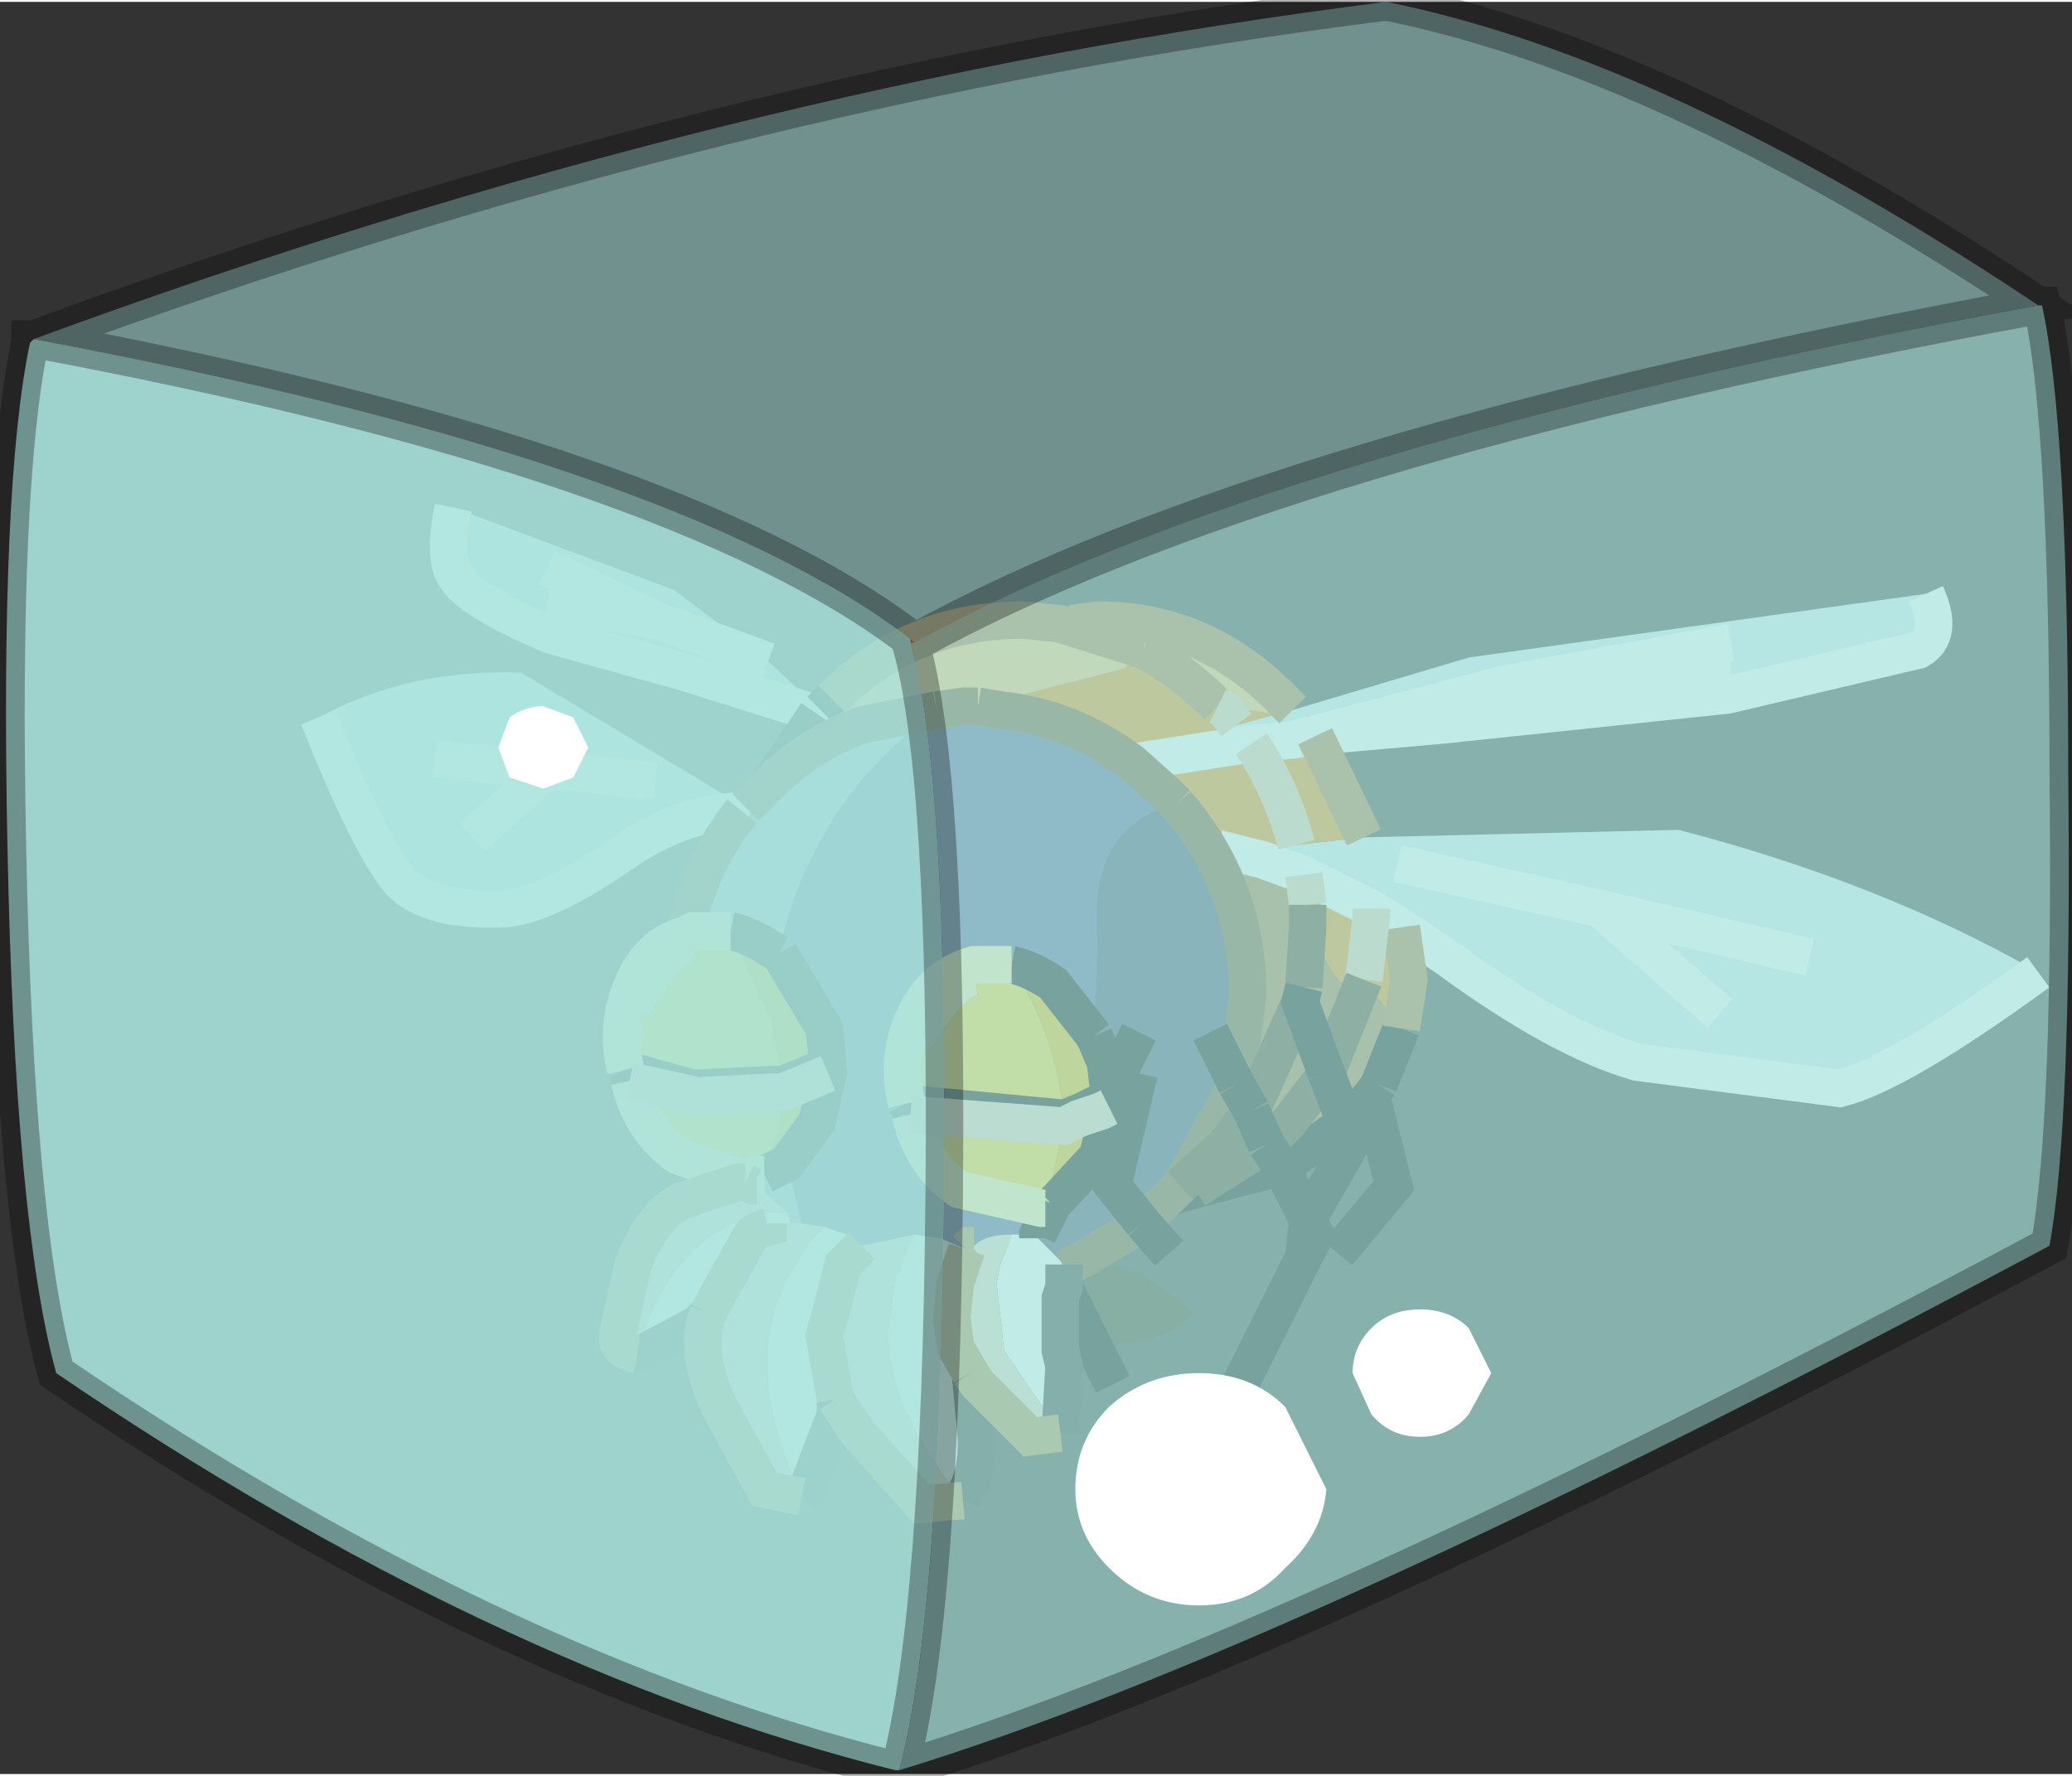 <svg width="28" height="24" viewBox="261.55 187.75 27.65 23.65" xmlns="http://www.w3.org/2000/svg" xmlns:xlink="http://www.w3.org/1999/xlink"><rect x="261.55" y="187.75" width="27.65" height="23.65" fill="#333333" stroke="none"/><defs><g id="a"><path d="m272.45 197.25-1.75-.55-1.8-.5q-1.05-.45-1.25-.75-.2-.25-.05-.95l2.95 1.1 1.25.95.7.65.2.15-.25-.1m-3.6-1.95 1.45.7 1.5.55-1.5-.55-1.45-.25 1.45.25-1.45-.7m-3.05 2q1.2-.65 2.7-.6l3 1.8.05.05h-.1q-.8 0-1.65.6-.95.65-1.5.7-1 .05-1.4-.35-.4-.45-1.1-2.2m13-.1 2.35-.7 6.1-.85q.25.55-.1.75l-2.55.6-3.8.4-1.7.15-.3.05-.55.05-1.6.25 1.4-.5.75-.2m.95 1.7 4.2-.1q2.7.7 4.8 1.9-1.85 1.35-2.65 1.55l-2.7-.35q-1.05-.3-2.55-1.4l-.6-.4-.4-.25-.9-.45-.55-.2-.6-.15h.35l.7-.05.9-.1m4.9-2.6-3 .55-2.85.75 2.85-.75 3-.55m0 .35-3 .2 3-.2m1.05 3.85-2.8-.65-2.7-.6 2.7.6 2.8.65m-17.85-1.6 1-.9 1.45.15-1.45-.15-1 .9m16.65 2.35-1.6-1.4 1.6 1.4m-17.15-3.4 1.5.15-1.5-.15" fill="#d5ecf4"/><path d="m272.45 197.25.25.1-.2-.15.15-.15.4.35q-.7.25-1.25.8l.65-.95m4.65 1.05-.45-.4q-.8-.6-1.75-.7l-.3-.05 1.95-.5.25-.25q.5.25 1 .75l.1.05.15.2-.15-.2-.1-.05.75.1.15-.15.1.1-.75.2-1.4.5 1.6-.25.55-.05.3-.05.65 1.35-.9.1q-.2-.75-.6-1.35.4.6.6 1.35l-.7.05-1.05-.75m3.15 1.8.1.7-.1.65-.5-.65q-.4.4-.75-1l-.6-.6.55.2.9.45.4.25m-.5.7.1-.85v-.1.1l-.1.85m-.75-1-.05-.4.05.4" fill="#f38601"/><path d="m273.05 197.4-.4-.35q1.05-1.05 2.55-1.05l.5.05.15.05v-.05l.35-.05q1.45 0 2.5 1.1l-.15.15-.75-.1q-.5-.5-1-.75l-.25.25-1.95.5h-.2l-.35.05-1 .2m2.8-1.3.95.3-.95-.3" fill="#ffc163"/><path d="m274.05 197.2.35-.05h.2l.3.05q.95.1 1.75.7l.45.4.15.15q-1.2.3-1.05 1.85l-.05 1.25-.55-.7q-.3-.2-.55-.25h-.5q-.55.15-.8.7t-.1 1.15l.05.1v.05q.15.65.65 1l1.1.25h.05l.05-.05-.2.4h-.3q-.35 0-.5.15h-.05l-.05.05-.35-.15-.35-.05-.7.15-.2-.15-.3-.1-.3-.05-.2-.8.4-.55.15-.65v-.1l-.05-.5-.6-1q.15-.8.55-1.5.45-.85 1.25-1.5l.3-.25" fill="#50558f"/><path d="M271.45 198.55h.1l-.05-.05.3-.3q.55-.55 1.25-.8l1-.2-.3.25q-.8.65-1.25 1.5-.4.7-.55 1.5l-.1-.05q-.3-.2-.55-.25h-.5l-.1.05q.15-.9.75-1.65m.6 4.7.2.8h-.15l-.05-.15-.4-.35h-.05l-.1-.05-.05-.05.25-.05h.05l.3-.15" fill="#9b9fc5"/><path d="m275.85 196.1-.15-.05h.15v.05" fill="#af7030"/><path d="m277.25 198.45-.15-.15 1.05.75h-.35l.6.15.6.6q.35 1.4.75 1l.5.65-.3.75-.1.15-.4.4-.8.55-.2-.3.2.3-1.15.3-.35.1.15-.15.6-.55.35-.45-.35.45-.6.55.75-1.35.15-1.2q0-1.45-.95-2.55m1.7 2.45.05-.8v-.3.3l-.05.8-.05.2.35.95-.35-.95.05-.2m.8-.1-.5 1.25.5-1.25m-.5 1.25.25.65-.25-.65-.5.65-.3.3.3-.3.5-.65m-1 .5.2.45-.2-.45-.2-.35.2.35.65-1.45-.65 1.45m.2.45-.95.6.95-.6" fill="#a86b31"/><path d="m275.35 204.2.2-.4h.05l-.2.4v.05-.05l.2-.4.6-.65.15-.65v-.2l-.05-.4-.15-.35.05-1.25q-.15-1.55 1.05-1.85.95 1.1.95 2.55l-.15 1.2-.35-.7.35.7-.75 1.35-.5.5-.75.45-.3.15v-.05l-.4-.4m1.4-2.15-.35 1.5.4.5-.4-.5.35-1.5m0-.55-.4.8.4-.8" fill="#3c3f6a"/><path d="m271.95 200.45.6 1 .05.5-.6.25-.15-.85-.55-1.2q.25.05.55.25l.1.05m.65 1.6-.15.65-.4.55-.3.15.2-.6.05-.5.6-.25m2.95 1.75-.05.05.25-1.1.2-.1.3-.1.1-.05-.15.65-.6.65h-.05m-.5-3.2q.25.05.55.25l.55.7.15.35.05.4v.1h-.05l-.3.15-.25.1q-.1-1.1-.7-2.05" fill="#f3b701"/><path d="M275.5 203.85h-.05l-1.1-.25q-.5-.35-.65-1l2 .15h.05l-.25 1.1m-1.85-1.4q-.15-.6.1-1.15t.8-.7h.5q.6.95.7 2.05l-2.1-.2m.95-1.45-.05-.25q-.8.1-.75.9l.15.1q.45-.7.65-.75m-3.15 2.45-.85-.3q-.5-.35-.65-1l.9.2 1-.05H272l-.05.5-.2.6h-.05l-.25.05M269.9 202q-.15-.6.1-1.15.2-.5.7-.65l.1-.05h.5l.55 1.2.15.85h-.15l-1.05.05-.9-.25m.9-1.7h-.15q-.65.15-.6.9l.15.1.4-.6q.15-.15.25-.15l-.05-.25" fill="#fed225"/><path d="M274.6 201q-.2.05-.65.75l-.15-.1q-.05-.8.75-.9l.05.25m-3.8-.7.05.25q-.1 0-.25.15l-.4.6-.15-.1q-.05-.75.6-.9h.15" fill="#feeba0"/><path d="M273.7 202.6v-.05l-.05-.1 2.1.2v.1h-.05l-2-.15m-3.75-.45v-.05l-.05-.1.9.25 1.05-.05h.15v.1H271.85l-1 .05-.9-.2" fill="#dfb700"/><path d="M272.6 201.95v.1l-.6.25v-.1l.6-.25m3.15.8v-.1l.25-.1.3-.15h.05v.1l-.1.05-.3.1-.2.1" fill="#8a7100"/><path d="m275.75 204.65.3-.15.7.2.7.5q0 .25-.75.45l-.55.05-.4-.8.4.8-.45.05v-.7l.05-.15v-.25" fill="#382c16"/><path d="m272.55 204.1.3.1.2.15-.25.25-.15.6-.1.35.15.85v.2l-.4 1.05-.05.05q-.9-1.9-.05-3.15l.15-.25.2-.2m1.2.1.35.05.35.15-.15.45-.05.45.05.4.2.35.05.55q.1.75-.15 1.1v.05q-1-1.2-1-2.25l.1-.75.05-.05.1-.3.1-.2m1.3 0h.3l.4.4v.3l-.05.15v.7l.05.2-.05.85v.05l-.75-1.1-.1-.9.05-.25.1-.25.05-.15m-4.05 1.05-.15.15-.75.4h-.05q.4-1.5 1.55-1.85l.25-.05h.2l.05.15h-.3v.05q-.2.05-.25.15l-.5.9-.05.1" fill="#fff"/><path d="m272.25 204.05.3.05-.2.2-.15.25q-.85 1.25.05 3.15l-.5-.1-.6-1.1q-.35-.75-.15-1.25l.05-.1.5-.9q.05-.1.25-.15v-.05H272.25m.8.3.7-.15-.1.2-.1.3-.05.05-.1.75q0 1.05 1 2.25l-.55.05-.85-.95-.3-.45-.15-.85.1-.35.15-.6.25-.25m1.4.05.05-.05h.05q.15-.15.5-.15l-.05.15-.1.25-.05.25.1.9.75 1.1-.4.05-.7-.7-.1-.15-.2-.35-.05-.4.05-.45.15-.45m-4.4 1.4q-.3-.05-.25-.3l.2-.9q.25-.65.65-.85l.75-.25h.1l.1.05h.05l.4.35h-.2l-.25.05q-1.15.35-1.55 1.85" fill="#e8d9c1"/><path d="M267.6 194.5q-.15.7.05.95.2.3 1.25.75l1.8.5 1.75.55.25.1m-.9-.8-1.5-.55-1.45-.25m1.45.25-1.45-.7m-3.05 2q.7 1.75 1.1 2.2.4.4 1.4.35.55-.05 1.5-.7.85-.6 1.65-.6h.1m15.7-2.9q.25.55-.1.75l-2.55.6-3.8.4-1.7.15-.3.05-.55.05-1.6.25m12.1 2.8q-1.85 1.35-2.65 1.55l-2.7-.35q-1.05-.3-2.55-1.4l-.6-.4-.4-.25-.9-.45-.55-.2-.6-.15m1-1.45 2.85-.75 3-.55m-3 .55 3-.2m-4.45 2.6 2.7.6 2.8.65m-15.4-2.35-1.45-.15-1 .9m15.05.95 1.6 1.4M268.85 198l-1.5-.15" fill="none" stroke="#fff" stroke-width=".5"/><path d="m272.65 197.05-.15.15m-.7 1 .65-.95m7.8 4.2-.3.75m-1.3 1.1.8-.55.05-.05m-2.35 1 .35-.1m2.35-1.25-.35.35m-.85.6-1.15.3" fill="none" stroke="#000" stroke-width=".5"/><path d="m271.5 198.5.3-.3q.55-.55 1.25-.8l1-.2m.55-.05h-.2l-.35.05m3.2 1.25-.15-.15-.45-.4q-.8-.6-1.75-.7l-.3-.05m2.7 6.4-.5.5m.45-5.6q.95 1.1.95 2.55l-.15 1.2-.75 1.35m-1.55 1.1.3-.15.75-.45m-5.3-.55-.05-.05m-.75-3.25q.15-.9.75-1.65" fill="none" stroke="#744a21" stroke-width=".5"/><path d="m276.8 196.4-.95-.3-.15-.05-.5-.05q-1.5 0-2.55 1.05m3.2-1 .35-.05q1.45 0 2.5 1.1l.1.1m.3.35.65 1.35m.5 1.2.1.7-.1.65m-2.45-4.3q-.5-.5-1-.75" fill="none" stroke="#af7030" stroke-width=".5"/><path d="m278.05 197.4-.15-.2-.1-.05m.45.5q.4.6.6 1.35m1 .85v.1l-.1.85m-.8-1.4.05.4" fill="none" stroke="#e7c6a7" stroke-width=".5"/><path d="M279 199.8v.3l-.05.8m.3 1.15.5-1.25m-.5 1.25-.5.65-.3.3m-.2-.45-.35.45-.6.55m.2.05.95-.6m-.2-.45.65-1.45" fill="none" stroke="#4e3216" stroke-width=".5"/><path d="m271.95 200.45.6 1 .05.5v.1l-.15.65-.4.55-.3.15m3.8.4-.05.05m-1.8-1.25v-.05l-.05-.1m1.4-1.85q.25.05.55.25l.55.7m3.8.65-.1.15.3 1.2-.75.9m-.45-3.55-.05.2.35.95m-.8.95.2.3.35.7-.05.5-.85 1.7m1.4-3.5-.25-.65m-.8.95-.2-.45m1.25.15.1.25-.6 1.05.1.2-.15.3m-.9-2.3.2.35m-2.65 1.25-.2.4v.05m1.4-.2-.4-.5.35-1.5m-1.15 1.75h-.05m.2-1.15-2.1-.2m4.05-.95.35.7m-2.3.45.25-.1.3-.15h.05v-.1l-.05-.4-.15-.35m.2.95v-.1m0-.1.4-.8m.05 2.55.35.4m-.8-1.95-.15.65-.6.65m.55 1.9.25.5m-.65-1.3.4.8m-6.2-3.55v-.05l-.05-.1m1.4-1.85q.25.05.55.25l.1.05m.05 1.75.6-.25m-.6.25h-.15l-1.05.05-.9-.25" fill="none" stroke="#000" stroke-width=".5"/><path d="M275.5 203.85h-.05l-1.1-.25q-.5-.35-.65-1m-.05-.15q-.15-.6.1-1.15t.8-.7h.5m-3.6 2.85-.85-.3q-.5-.35-.65-1m-.05-.15q-.15-.6.1-1.15.2-.5.7-.65l.1-.05h.5m.45 3.25h-.05l-.25.05" fill="none" stroke="#feeba0" stroke-width=".5"/><path d="m273.7 202.6 2 .15h.05l.2-.1.3-.1.1-.05m-6.4-.35.9.2 1-.05H272l.6-.25" fill="none" stroke="#e9cbaf" stroke-width=".5"/><path d="M275.75 204.6v.3l-.05.15v.7l.05.2-.05.85v.05m-1.2-.8.05.55q.1.75-.15 1.1v.05m-1.7-1.35v.2l-.4 1.05-.05.05m-1.25-2.45-.15.15-.75.4h-.05" fill="none" stroke="#2d2d2d" stroke-width=".5"/><path d="m274.45 204.4.05-.05h.05m1.15 2.5-.4.05-.7-.7-.1-.15m-.1 1.7-.55.05-.85-.95-.3-.45m-.45 1.3-.5-.1-.6-1.1q-.35-.75-.15-1.25m-.95.55q-.3-.05-.25-.3l.2-.9q.25-.65.65-.85l.75-.25h.1m2.95.9-.15.45-.05.45.05.4.2.35m-2.85-2.5h-.05l-.1-.05m.3.55v.05q-.2.05-.25.15l-.5.9-.05.1m2.05-.9-.25.25-.15.6-.1.35.15.85" fill="none" stroke="#b08744" stroke-width=".5"/><path d="M273.7 196.25q-3.15-2.4-11.7-4 9.25-3.4 18.05-4.5 3.75.75 8.7 4.05-10.3 1.9-15 4.5l-.05-.05" fill="#a8e3dd" fill-opacity=".533"/><path d="M262 192.25q8.55 1.6 11.7 4v.05q.5 1.75.45 7.35-.05 5.65-.6 7.7h-.05q-5.4-1.35-11.2-5.3-.55-2-.65-7-.1-4.85.3-6.75l.05-.05" fill="#a8e3dd" fill-opacity=".902"/><path d="M273.75 196.3q4.7-2.6 15-4.5h.05q.35 1.6.35 6.25.05 4.65-.25 6.3-10.1 5.4-15.35 7 .55-2.05.6-7.7.05-5.6-.45-7.35h.05" fill="#a8e3dd" fill-opacity=".714"/><path d="M262 192.25q8.55 1.6 11.7 4l.05.05q4.7-2.6 15-4.5-4.95-3.3-8.7-4.05-8.8 1.1-18.05 4.5l-.05.05q-.4 1.9-.3 6.75.1 5 .65 7 5.8 3.95 11.2 5.3h.05q.55-2.05.6-7.7.05-5.6-.45-7.35v-.05m0 .05h.05m-11.8-4v-.05h.05m26.75-.45h.05q.35 1.6.35 6.25.05 4.65-.25 6.3-10.1 5.4-15.35 7v.05l-.05-.05" fill="none" stroke="#000" stroke-opacity=".302" stroke-width=".5"/><path d="M278.7 208.65q-.45.5-1.15.5t-1.2-.5q-.45-.45-.45-1.05 0-.65.45-1.1.5-.45 1.2-.45t1.15.45l.55 1.1q-.05.6-.55 1.05M281.15 206.6q-.25.3-.65.3t-.65-.3l-.25-.55q0-.35.25-.6t.65-.25.65.25l.3.6-.3.55M269.2 198.1l-.4.15-.45-.15-.15-.4.15-.4q.2-.15.45-.15l.4.15.2.4-.2.4" fill="#fff"/></g></defs><use xlink:href="#a"/></svg>